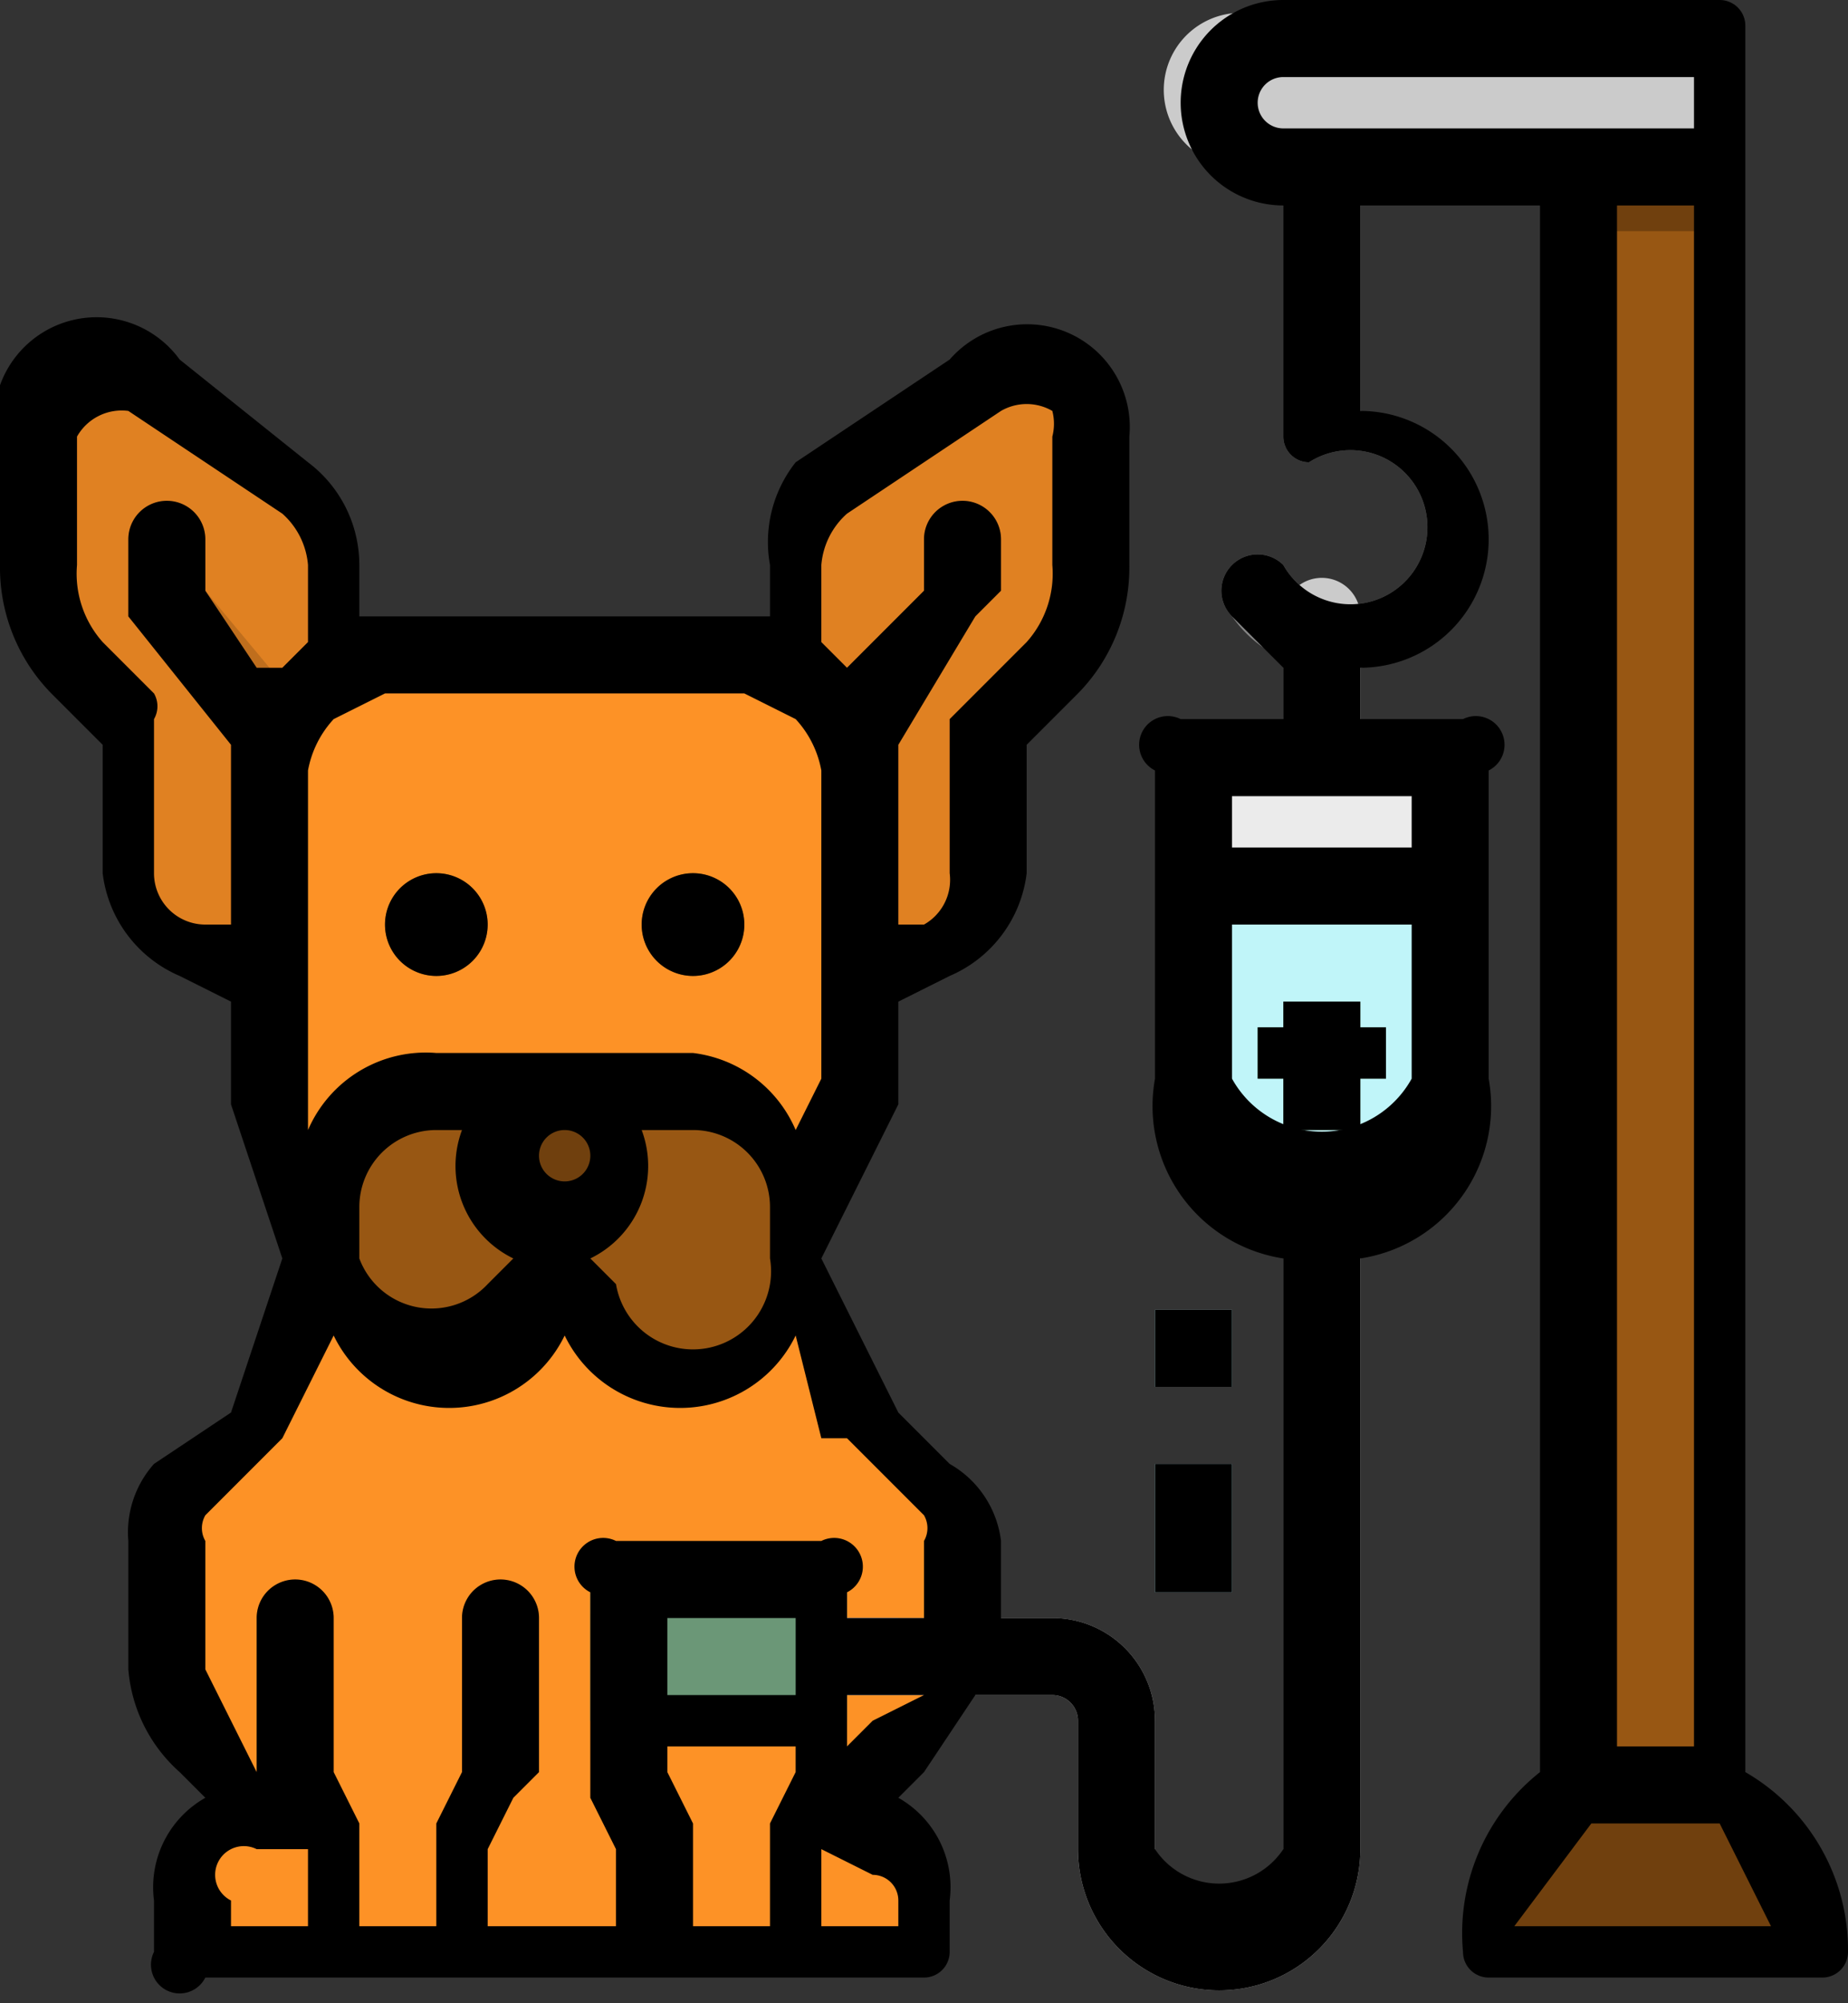<svg width="72" height="78" fill="none" xmlns="http://www.w3.org/2000/svg"><rect width="100%" height="100%" fill="#333333" stroke="none"/><path d="M31 26v-4a4 4 0 0 1 1-3l6-4a3 3 0 0 1 4 2v5a6 6 0 0 1-1 4l-2 2v6a4 4 0 0 1-2 3l-4 2h-2V26ZM13 26v-4a4 4 0 0 0-2-3l-5-4a3 3 0 0 0-5 2v5a6 6 0 0 0 2 4l2 2v6a4 4 0 0 0 2 3l3 2h3V26Z" fill="#E08122"/><path d="M32 31a1 1 0 0 1-1-2l5-6v-2a1 1 0 0 1 3 0v2l-1 1-5 7a1 1 0 0 1-1 0ZM12 31a1 1 0 0 1-1 0l-6-7v-3a1 1 0 1 1 3 0v2l5 6a1 1 0 0 1-1 2Z" fill="#BF6E1D"/><path d="m33 70-1 1h2a3 3 0 0 1 2 3v2H8v-2a3 3 0 0 1 1-3h1l-2-3-2-3v-5a3 3 0 0 1 1-2l3-3 3-6h18l2 6 4 3a3 3 0 0 1 0 2v4a5 5 0 0 1-2 4l-2 2ZM31 49H13l-3-7V30l2-3 2-2h15l3 2 1 3v12l-2 7Z" fill="#FD9226"/><path d="M27 53a4 4 0 0 1-4-2l-1-2-1 2a4 4 0 0 1-8-2v-2a4 4 0 0 1 4-5h10a4 4 0 0 1 4 5v2a4 4 0 0 1-4 4Z" fill="#985713"/><g fill="#E08122"><path d="M14 72v4h-2v-4l-2-2v-7a1 1 0 0 1 3 0v6l1 2v1ZM21 63v6l-1 1-1 2v4h-2v-5l1-2v-6a1 1 0 1 1 3 0ZM33 63v8l-1 1v4h-2v-5l1-2v-6a1 1 0 0 1 2 0ZM27 72v4h-3v-4l-1-2v-7a1 1 0 1 1 3 0v6l1 2v1Z"/></g><path d="M22 48a3 3 0 1 0 0-6 3 3 0 0 0 0 6Z" fill="#70400E"/><path d="M17 38a2 2 0 1 0 0-4 2 2 0 0 0 0 4ZM27 38a2 2 0 1 0 0-4 2 2 0 0 0 0 4Z" fill="#985713"/><path d="M53 48v24a5 5 0 0 1-11 0v-5a1 1 0 0 0-1-1h-9a1 1 0 1 1 0-3h9a4 4 0 0 1 4 4v5a3 3 0 1 0 5 0V48a1 1 0 1 1 3 0Z" fill="#DBDBDB"/><path d="M51 26a5 5 0 0 1-3-2 1 1 0 0 1 2-2 3 3 0 1 0 1-4 1 1 0 0 1-1-1V5a1 1 0 0 1 3 0v11a5 5 0 0 1-2 10Z" fill="#878787"/><path d="M67 6H50a3 3 0 1 1 0-5h17v5Z" fill="#CBCBCB"/><path d="M62 6h5v65h-5V6Z" fill="#985713"/><path d="M71 76H58a7 7 0 0 1 3-6l1-1h5l1 1a7 7 0 0 1 3 6Z" fill="#70400E"/><path d="M45 51h3v3h-3v-3ZM45 57h3v5h-3v-5Z" fill="#C0F5F9"/><path d="M23 62h10v5H23v-5Z" fill="#6B9777"/><path d="M51 31a1 1 0 0 1-1-1v-6a1 1 0 1 1 3 0v6a1 1 0 0 1-2 1Z" fill="#CBCBCB"/><path d="M53 48v1h-3v-1a1 1 0 1 1 3 0Z" fill="#C3C3C3"/><path d="M62 6h5v3h-5V6Z" fill="#70400E"/><path d="M33 63h2v3h-2v-3Z" fill="#C3C3C3"/><path d="M46 30h11v12a5 5 0 1 1-11 0V30Z" fill="#EBEBEB"/><path d="M51 48a5 5 0 0 1-5-6v-7h11v7a5 5 0 0 1-6 6Z" fill="#C0F5F9"/><path d="M54 40h-1v-1h-3v1h-1v2h1v2h3v-2h1v-2Z" fill="#85BC94"/><path d="M46 35h11v1H46v-1Z" fill="#B8EAEE"/><path d="M17 38a2 2 0 1 0 0-4 2 2 0 0 0 0 4ZM27 38a2 2 0 1 0 0-4 2 2 0 0 0 0 4Z" fill="#000"/><path d="M4 29v5a5 5 0 0 0 3 4l2 1v4l2 6-2 6-3 2a4 4 0 0 0-1 3v5a6 6 0 0 0 2 4l1 1a4 4 0 0 0-2 4v2a1 1 0 0 0 2 1h28a1 1 0 0 0 1-1v-2a4 4 0 0 0-2-4l1-1 2-3h3a1 1 0 0 1 1 1v5a5 5 0 0 0 11 0V49a6 6 0 0 0 5-7V30a1 1 0 0 0-1-2h-4v-2a5 5 0 0 0 0-10V8h7v61a8 8 0 0 0-3 7 1 1 0 0 0 1 1h13a1 1 0 0 0 1-1 8 8 0 0 0-4-7V1a1 1 0 0 0-1-1H50a4 4 0 1 0 0 8v9a1 1 0 0 0 1 1 3 3 0 1 1-1 4 1 1 0 1 0-2 2l2 2v2h-4a1 1 0 0 0-1 2v12a6 6 0 0 0 5 7v23a3 3 0 0 1-5 0v-5a4 4 0 0 0-4-4h-2v-3a4 4 0 0 0-2-3l-2-2-3-6 3-6v-4l2-1a5 5 0 0 0 3-4v-5l2-2a7 7 0 0 0 2-5v-5a4 4 0 0 0-7-3l-6 4a5 5 0 0 0-1 4v2H14v-2a5 5 0 0 0-2-4l-5-4a4 4 0 0 0-7 1v7a7 7 0 0 0 2 5l2 2Zm63 42 2 4H59l3-4h5Zm-4-3V8h3v60h-3ZM50 5a1 1 0 1 1 0-2h16v2H50Zm-2 26h7v2h-7v-2Zm0 11v-6h7v6a4 4 0 0 1-7 0ZM12 75H9v-1a1 1 0 0 1 1-2h2v3Zm19-6-1 2v4h-3v-4l-1-2v-1h5v1Zm0-3h-5v-3h5v3Zm4 9h-3v-3l2 1a1 1 0 0 1 1 1v1Zm-1-8-1 1v-2h3l-2 1Zm-1-11 3 3a1 1 0 0 1 0 1v3h-3v-1a1 1 0 0 0-1-2h-8a1 1 0 0 0-1 2v8l1 2v3h-5v-3l1-2 1-1v-6a1 1 0 1 0-3 0v6l-1 2v4h-3v-4l-1-2v-6a1 1 0 0 0-3 0v6l-1-2-1-2v-5a1 1 0 0 1 0-1l3-3 2-4a5 5 0 0 0 9 0v-1 1a5 5 0 0 0 9 0l1 4h1Zm-13-7-1 1a3 3 0 0 1-5-1v-2a3 3 0 0 1 3-3h1a4 4 0 0 0 2 5Zm1-4a1 1 0 1 1 2 0 1 1 0 0 1-2 0Zm4-1h2a3 3 0 0 1 3 3v2a3 3 0 0 1-6 1l-1-1a4 4 0 0 0 2-5Zm7-22a3 3 0 0 1 1-2l6-4a2 2 0 0 1 2 0 2 2 0 0 1 0 1v5a4 4 0 0 1-1 3l-2 2-1 1v6a2 2 0 0 1-1 2h-1v-7l3-5 1-1v-2a1 1 0 1 0-3 0v2l-3 3-1-1v-3Zm-19 6 2-1h14l2 1a4 4 0 0 1 1 2v12l-1 2a5 5 0 0 0-4-3H17a5 5 0 0 0-5 3V30a4 4 0 0 1 1-2ZM3 17a2 2 0 0 1 2-1l6 4a3 3 0 0 1 1 2v3l-1 1h-1l-2-3v-2a1 1 0 1 0-3 0v3l4 5v7H8a2 2 0 0 1-2-2v-6a1 1 0 0 0 0-1l-2-2a4 4 0 0 1-1-3v-5Z" fill="#000"/><path d="M53 44v-2h1v-2h-1v-1h-3v1h-1v2h1v2h3ZM45 51h3v3h-3v-3ZM45 57h3v5h-3v-5Z" fill="#000"/></svg>